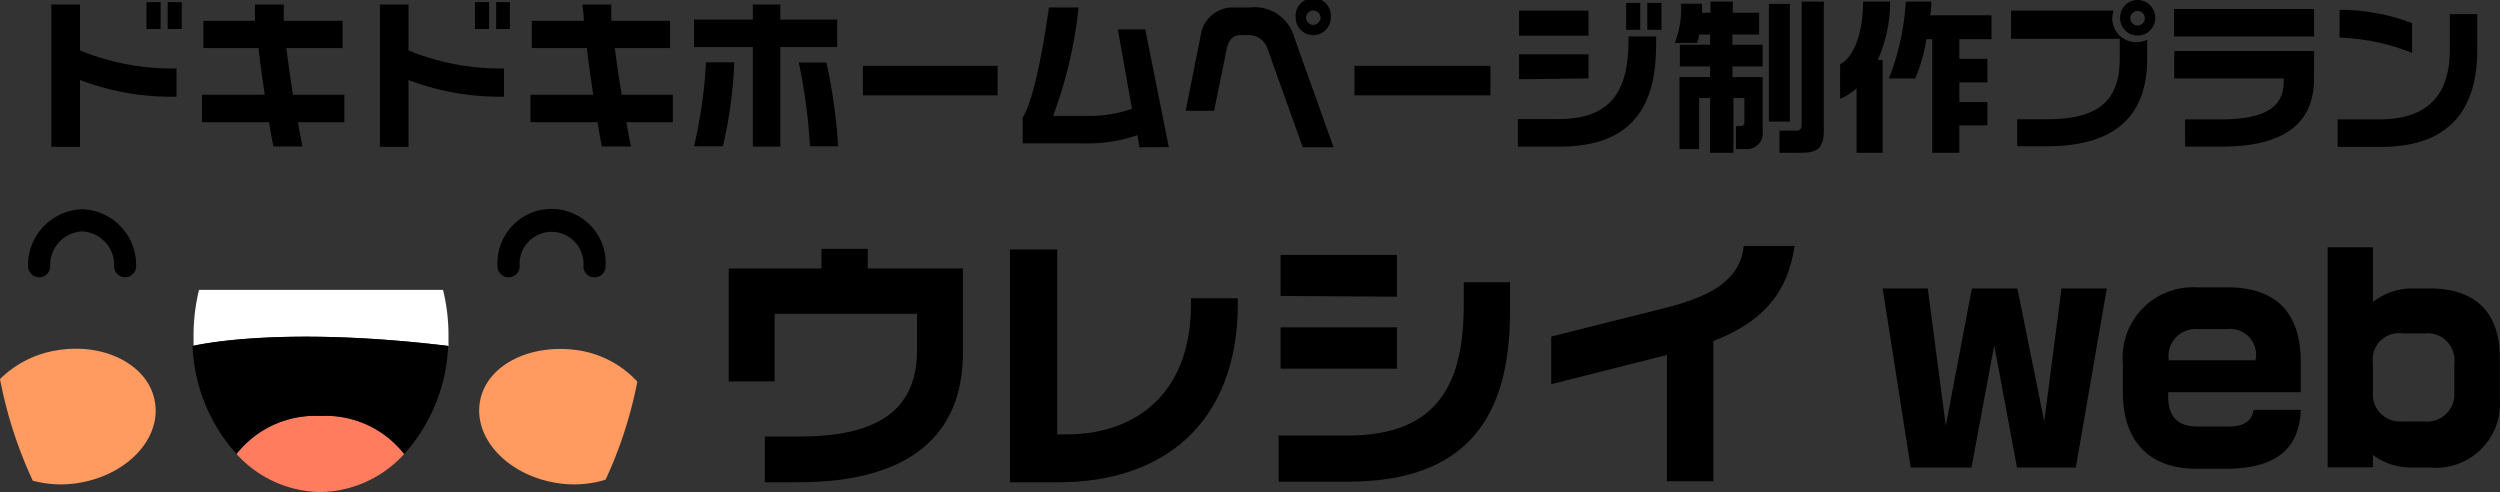 <svg xmlns="http://www.w3.org/2000/svg" viewBox="0 0 127.48 25.09"><rect x="0" y="0" width="127.48" height="25.09" fill="#333333" stroke="none"/><defs><style>.cls-1{fill:#ff9a61;}.cls-2{fill:#fff;}.cls-3{fill:#ff7c5f;}</style></defs><title>dokidoki_black</title><g id="レイヤー_2" data-name="レイヤー 2"><g id="レイヤー_1-2" data-name="レイヤー 1"><path class="cls-1" d="M32.5,19.46a21.83,21.83,0,0,1-1.62,5,5.49,5.49,0,0,1-2.54.16c-2.45-.41-4.18-2.25-3.87-4.12s2.54-3,5-2.64A5.16,5.16,0,0,1,32.5,19.46Z"/><path class="cls-1" d="M7.9,20.5c.32,1.87-1.41,3.71-3.86,4.12a5.49,5.49,0,0,1-2.37-.11A22.1,22.1,0,0,1,0,19.33a5.32,5.32,0,0,1,2.92-1.47C5.37,17.46,7.6,18.64,7.9,20.5Z"/><path class="cls-2" d="M22.59,14.78a9.76,9.76,0,0,1,.28,2.32c0,.18,0,.36,0,.54h0c-8.77-1.06-13,0-13,0h0c0-.18,0-.36,0-.54a9.76,9.76,0,0,1,.28-2.32Z"/><path class="cls-3" d="M16.34,21.21a5.09,5.09,0,0,1,4.27,1.94,5.88,5.88,0,0,1-4.27,1.94,5.87,5.87,0,0,1-4.28-1.94A5.1,5.1,0,0,1,16.34,21.21Z"/><path d="M22.85,17.64h0a8.72,8.72,0,0,1-2.24,5.51,5.09,5.09,0,0,0-4.27-1.94,5.1,5.1,0,0,0-4.28,1.94,8.72,8.72,0,0,1-2.24-5.51h0S14.08,16.58,22.85,17.64Z"/><path d="M6.38,14.14a.56.56,0,0,1-.56-.56A1.71,1.71,0,0,0,4.19,11.8a1.71,1.71,0,0,0-1.63,1.78.56.56,0,0,1-.56.56.57.57,0,0,1-.57-.56,2.85,2.85,0,0,1,2.76-2.91,2.84,2.84,0,0,1,2.75,2.91A.56.56,0,0,1,6.38,14.14Z"/><path d="M30.31,14.14a.56.56,0,0,1-.56-.56,1.63,1.63,0,1,0-3.25,0,.57.57,0,0,1-.57.56.56.56,0,0,1-.56-.56,2.76,2.76,0,1,1,5.51,0A.56.56,0,0,1,30.31,14.14Z"/><path d="M4.08,4.08V7.49H2.62V.23H4.08V2.57A12.35,12.35,0,0,0,9,3.49V4.93A13.1,13.1,0,0,1,4.08,4.08Zm3.39-2.6V.11h.72V1.48Zm1.08,0V.11h.72V1.48Z"/><path d="M15.19,6.23c.07.44.16.85.23,1.24H13.94c-.08-.37-.15-.79-.22-1.24H10.3V4.83h3.2c-.12-.82-.24-1.65-.32-2.38H10.37V1.06H13C13,.68,13,.39,13,.23h1.47c0,.23,0,.52,0,.83h3V2.45H14.6c.09.74.21,1.56.34,2.38h2.62v1.4Z"/><path d="M20.83,4.08V7.49H19.37V.23h1.46V2.57a12.35,12.35,0,0,0,4.87.92V4.93A13.1,13.1,0,0,1,20.83,4.08Zm3.39-2.6V.11h.72V1.48Zm1.08,0V.11H26V1.48Z"/><path d="M31.94,6.23c.07.44.16.85.23,1.24H30.69c-.08-.37-.15-.79-.22-1.24H27.05V4.83h3.2C30.13,4,30,3.18,29.93,2.45H27.12V1.06h2.65c0-.38-.07-.67-.07-.83h1.47c0,.23,0,.52,0,.83h3V2.45H31.35c.09.74.21,1.56.35,2.38h2.61v1.4Z"/><path d="M36.86,7.46H35.39A24.25,24.25,0,0,0,36,3.18h1.44A22.14,22.14,0,0,1,36.86,7.46ZM39.79,2.4V7.48h-1.4V2.4h-3V1h3V.23h1.4V1h2.9V2.4ZM41.3,7.46a27.6,27.6,0,0,0-.57-4.27h1.41a27.77,27.77,0,0,1,.6,4.27Z"/><path d="M44,4.86V3.36h6.87v1.5Z"/><path d="M58.1,7.51,58,6.89a7.56,7.56,0,0,1-2.69.42H52.15V6c.62-1.07,1.05-3.66,1.34-5.62H55A22.61,22.61,0,0,1,53.7,5.91h1.62a6.69,6.69,0,0,0,2.4-.36L57,1.5H58.4l1.2,6Z"/><path d="M66.43,7.51l-1.79-5a1,1,0,0,0-1-.72h-.36c-.41,0-.63.24-.72.67l-.65,3.19H60.46l.76-3.82A1.66,1.66,0,0,1,62.94.38h.8A2.1,2.1,0,0,1,66,1.91l2,5.6ZM67,1.79A.89.89,0,0,1,66.07.9a.9.9,0,1,1,1.79,0A.89.89,0,0,1,67,1.79ZM67,.54A.36.36,0,0,0,66.6.9a.38.38,0,0,0,.36.37A.39.39,0,0,0,67.34.9.38.38,0,0,0,67,.54Z"/><path d="M69.07,4.86V3.36H76v1.5Z"/><path d="M79.52,7.48H77.4V6.07h2.1c2.82,0,3.54-1.66,3.54-4V1.86h1.41v.41C84.45,5,83.57,7.48,79.52,7.48ZM77.46,1.82V.54H81V1.82Zm0,2.22V2.77H81V4Zm5.46-2.52V.15h.72V1.52Zm1.08,0V.15h.72V1.52Z"/><path d="M89,7.6h-.48V6.43h.23a.19.19,0,0,0,.2-.21V5h-.56V7.79H87.2V5h-.56V7.6h-1V3.93H87.2V3.39H85.66V2.28H87.2V1.76h-.56a1.33,1.33,0,0,1-.11.43H85.4a4.79,4.79,0,0,0,.32-2h1.07c0,.15,0,.3,0,.46h.43V.08h1.14V.65h1.34V1.76H88.34v.52h1.54V3.39H88.34v.54h1.54V6.67A.81.81,0,0,1,89,7.6ZM90.2,6.2v-6h1.07v6Zm1.63,1.59H90.74V6.66h.86a.24.24,0,0,0,.27-.25V.08H93V6.65C93,7.58,92.65,7.79,91.83,7.79Z"/><path d="M95.75,3.06H96V7.79H94.67V4.5a3,3,0,0,1-.84.54V3.28C94.51,2.92,95,1.75,95,.08h1.38A7.28,7.28,0,0,1,95.75,3.06ZM99.91,2V3h1.43V4.2H99.91v1h1.43V6.39H99.91v1.4H98.53V2h-.3a8.31,8.31,0,0,1-.57,2H96.32A12.7,12.7,0,0,0,97.18.08h1.3c0,.22,0,.46-.06.7h3.13V2Z"/><path d="M104.36,7.46h-1.5V6.08h1.54c2.67,0,3.69-1,3.69-3.1v-1h-5.54V.54h5.23a1.28,1.28,0,0,0-.07.39,1.21,1.21,0,0,0,1.23,1.22,1.43,1.43,0,0,0,.55-.12V3C109.49,6,107.75,7.46,104.36,7.46ZM109,1.81a.88.88,0,0,1-.89-.88A.89.89,0,0,1,109,0a.9.9,0,0,1,.9.9A.89.89,0,0,1,109,1.81Zm0-1.25a.37.37,0,0,0-.37.37.37.37,0,0,0,.74,0A.37.37,0,0,0,109,.56Z"/><path d="M110.86,1.86V.46H118v1.4Zm2.38,5.62h-1.82V6.09h1.81c2.24,0,3.22-.62,3.22-1.9V4h-5.58V2.6H118V4C118,6.27,116.51,7.48,113.24,7.48Z"/><path d="M121.43,7.49H119.2V6.09h2.09c2.66,0,3.63-1.4,3.63-3.55V.72h1.4V2.55C126.32,4.81,125.54,7.49,121.43,7.49ZM119.3,1.92V.5a10.4,10.4,0,0,1,3.7.68V2.7A10.73,10.73,0,0,0,119.3,1.92Z"/><path d="M40.71,24.59H39V22.26h1.76c3.64,0,6-1.11,6-4.38V16H39.5v3.45H37.16V13.69h4.73v-1h2.36v1H49.1V18C49.1,22.13,46.45,24.59,40.71,24.59Z"/><path d="M54,24.59H51.5V12.72h2.41v9.43h.5c3.28,0,6.32-1.88,6.32-6.64v-.3h2.39v.26C63.12,21.63,59.26,24.59,54,24.59Z"/><path d="M68.76,24.56H65.2V22.21h3.52c4.72,0,5.92-2.79,5.92-6.69V14.39H77v1.46C77,20.38,75.53,24.56,68.76,24.56ZM65.3,15.09V13h5.93v2.13Zm0,3.71V16.69h5.93V18.8Z"/><path d="M87.37,17.39v7.15H85V18.1L79.1,19.59V17.16L85,15.68c2.42-.62,3.74-1.49,3.92-3.14h2.59C91.15,15.06,89.75,16.46,87.37,17.39Z"/><path d="M105.85,23.84h-3l-1.16-6.23-1.16,6.23h-3.1L96,14.71H98.3l.92,7,1.33-7h2.32l1.37,6.78.88-6.78h2.31Z"/><path d="M113.53,23.9H112c-2.45,0-3.75-1.44-3.75-3.89V18.56A3.59,3.59,0,0,1,112,14.65h1.57c2.41,0,3.75,1.21,3.75,3.8V20h-6.76v.21c0,1.12.56,1.54,1.52,1.54h1.53c.88,0,1.23-.32,1.3-.85h2.41C117.26,22.68,116.28,23.9,113.53,23.9Zm1.5-5.62a1.32,1.32,0,0,0-1.47-1.5h-1.51a1.38,1.38,0,0,0-1.47,1.49v.1H115Z"/><path d="M123.91,23.84H123a3.26,3.26,0,0,1-2-.64v.63h-2.31V12.61h2.31V15.4a3.23,3.23,0,0,1,2-.69h.9c2.27,0,3.57,1.16,3.57,3.53V20.3A3.27,3.27,0,0,1,123.91,23.84Zm1.24-5.28A1.38,1.38,0,0,0,123.63,17h-1.12A1.34,1.34,0,0,0,121,18.51V20a1.38,1.38,0,0,0,1.49,1.49h1.12A1.39,1.39,0,0,0,125.15,20Z"/></g></g></svg>